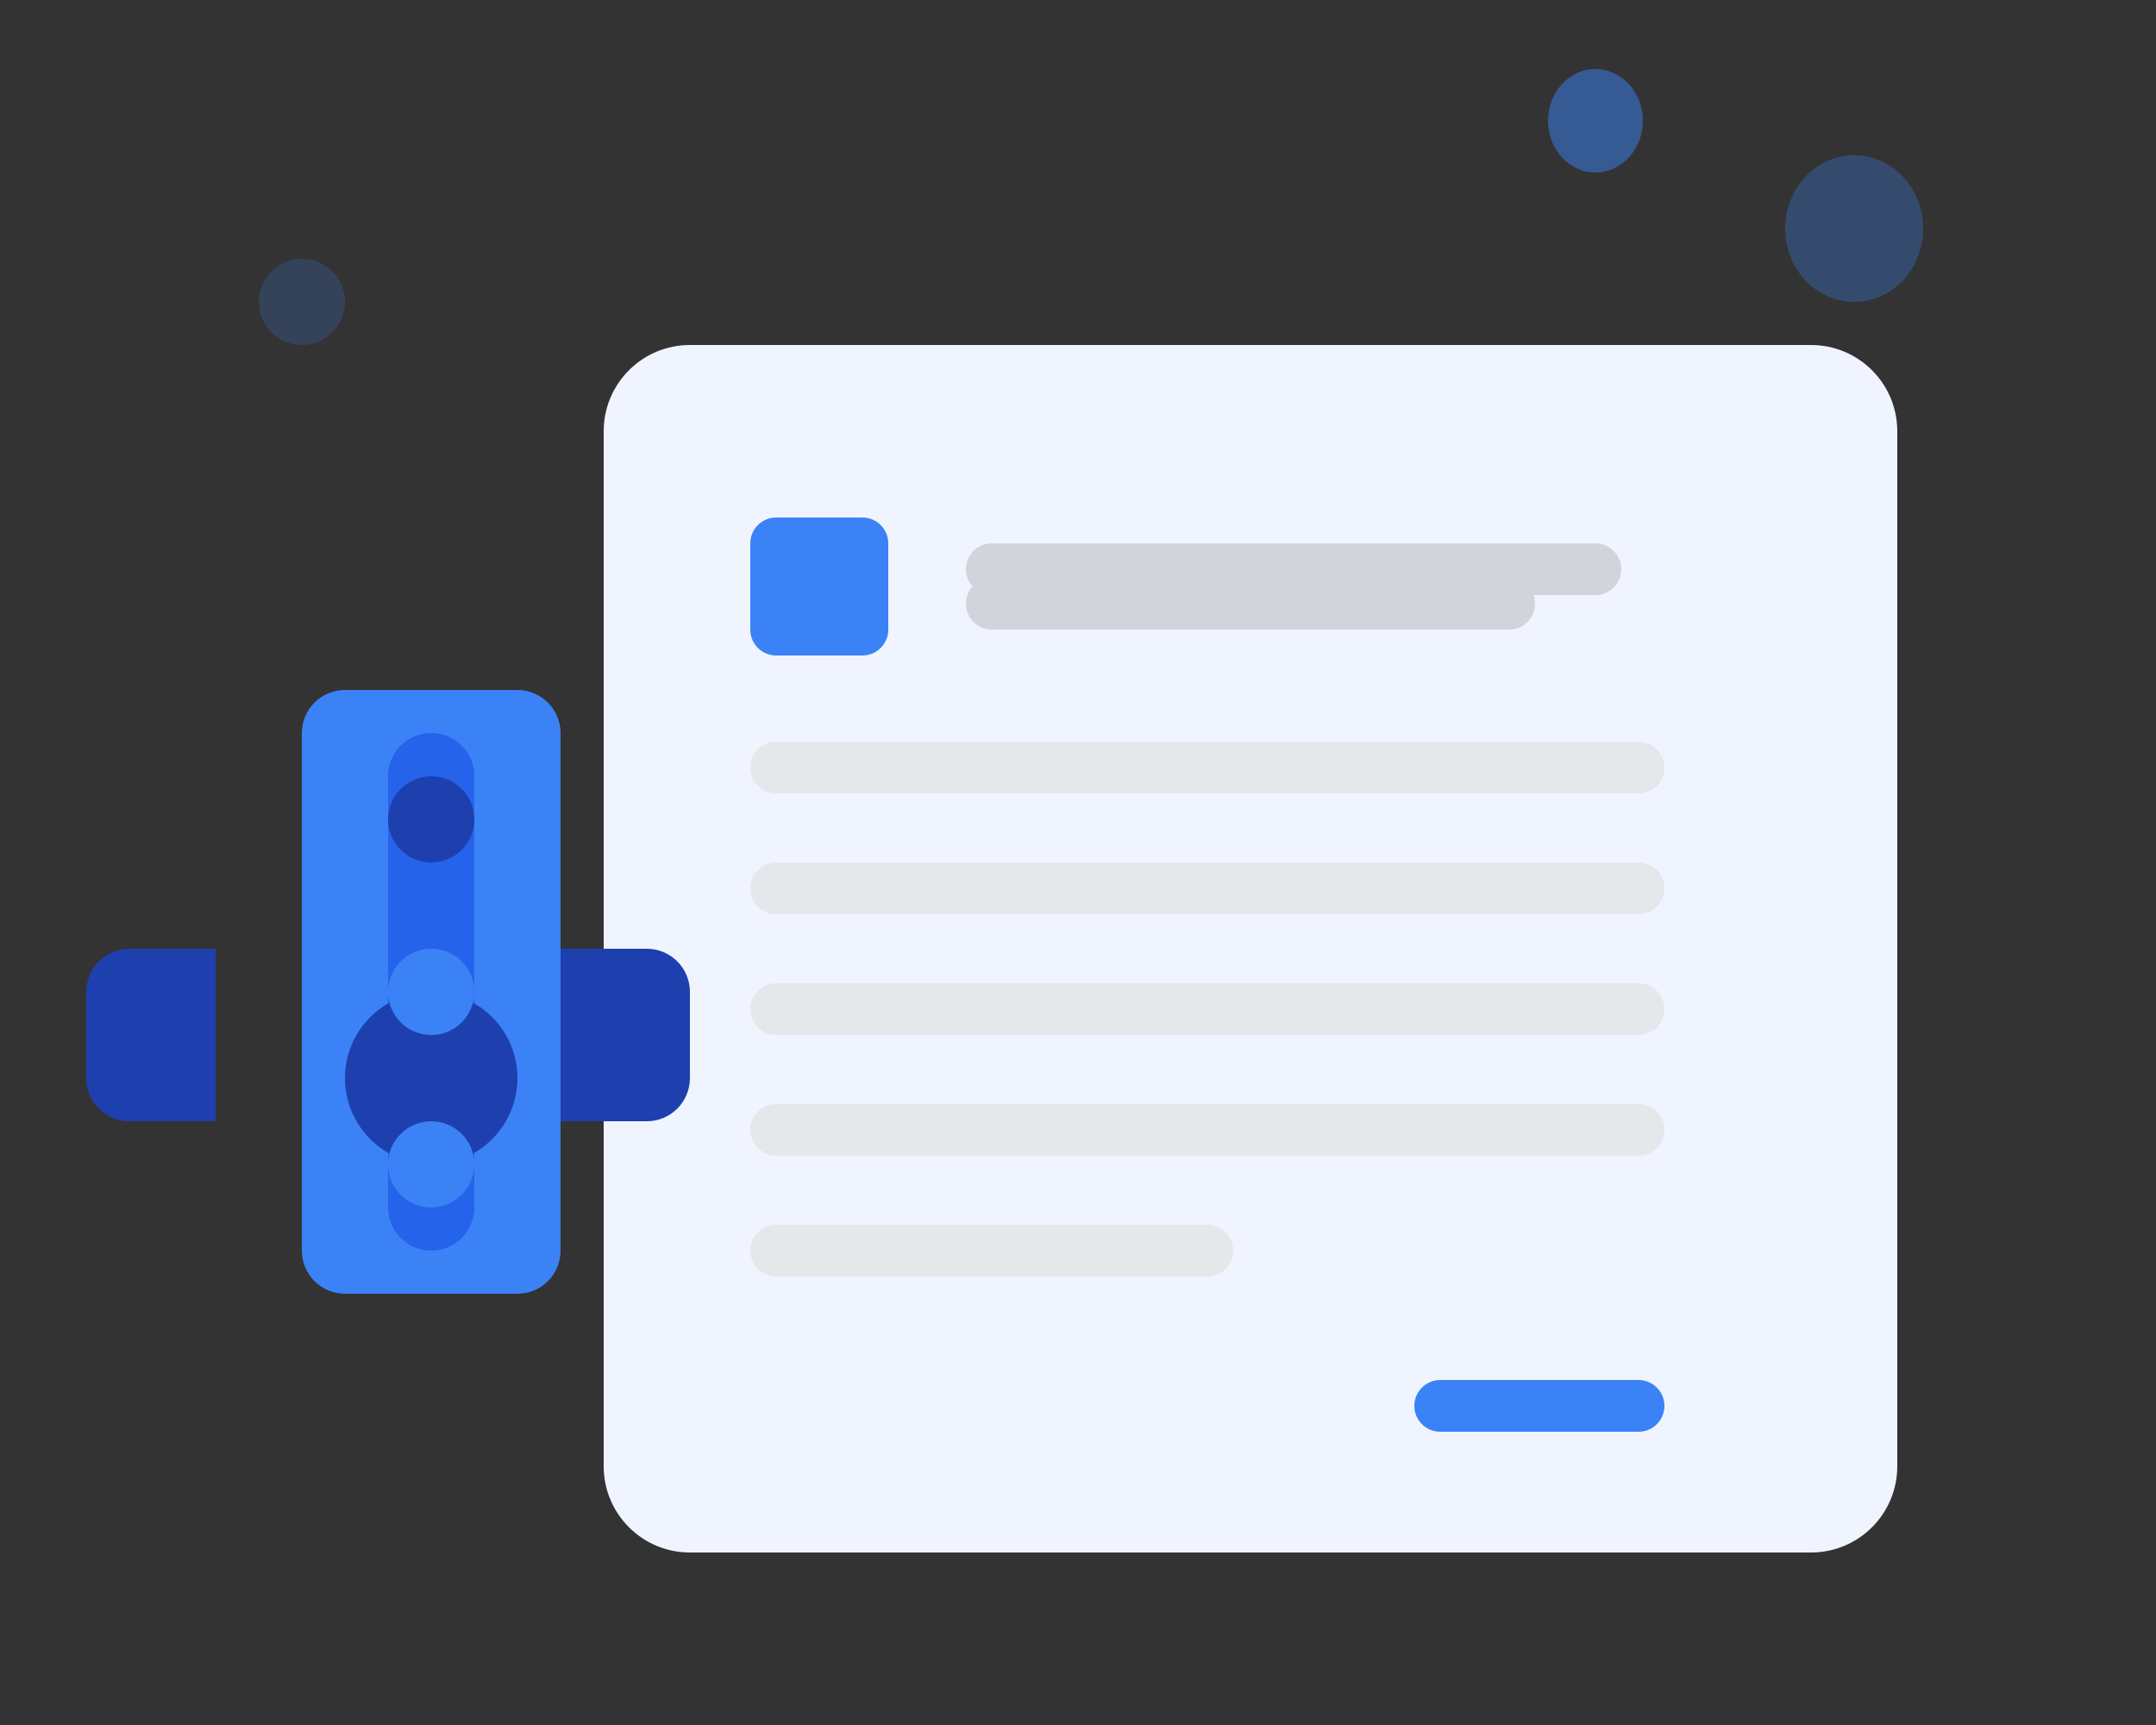 <svg xmlns="http://www.w3.org/2000/svg" width="500" height="400" viewBox="0 0 500 400" fill="none">
  <rect x="0" y="0" width="500" height="400" fill="#333333" stroke="none"/>
  <g clip-path="url(#clip0_1_2)">
    <path d="M420 80H160C148.954 80 140 88.954 140 100V340C140 351.046 148.954 360 160 360H420C431.046 360 440 351.046 440 340V100C440 88.954 431.046 80 420 80Z" fill="#F0F4FF"/>
    <path d="M200 120H180C176.686 120 174 122.686 174 126V146C174 149.314 176.686 152 180 152H200C203.314 152 206 149.314 206 146V126C206 122.686 203.314 120 200 120Z" fill="#3b82f6"/>
    <path d="M230 126H370C373.314 126 376 128.686 376 132C376 135.314 373.314 138 370 138H230C226.686 138 224 135.314 224 132C224 128.686 226.686 126 230 126Z" fill="#D1D5DB"/>
    <path d="M350 146H230C226.686 146 224 143.314 224 140C224 136.686 226.686 134 230 134H350C353.314 134 356 136.686 356 140C356 143.314 353.314 146 350 146Z" fill="#D1D5DB"/>
    <path d="M180 172H380C383.314 172 386 174.686 386 178C386 181.314 383.314 184 380 184H180C176.686 184 174 181.314 174 178C174 174.686 176.686 172 180 172Z" fill="#E5E7EB"/>
    <path d="M180 200H380C383.314 200 386 202.686 386 206C386 209.314 383.314 212 380 212H180C176.686 212 174 209.314 174 206C174 202.686 176.686 200 180 200Z" fill="#E5E7EB"/>
    <path d="M180 228H380C383.314 228 386 230.686 386 234C386 237.314 383.314 240 380 240H180C176.686 240 174 237.314 174 234C174 230.686 176.686 228 180 228Z" fill="#E5E7EB"/>
    <path d="M180 256H380C383.314 256 386 258.686 386 262C386 265.314 383.314 268 380 268H180C176.686 268 174 265.314 174 262C174 258.686 176.686 256 180 256Z" fill="#E5E7EB"/>
    <path d="M180 284H280C283.314 284 286 286.686 286 290C286 293.314 283.314 296 280 296H180C176.686 296 174 293.314 174 290C174 286.686 176.686 284 180 284Z" fill="#E5E7EB"/>
    <path d="M380 320H334C330.686 320 328 322.686 328 326C328 329.314 330.686 332 334 332H380C383.314 332 386 329.314 386 326C386 322.686 383.314 320 380 320Z" fill="#3b82f6"/>
    <path d="M120 160H80C74.477 160 70 164.477 70 170V290C70 295.523 74.477 300 80 300H120C125.523 300 130 295.523 130 290V170C130 164.477 125.523 160 120 160Z" fill="#3b82f6"/>
    <path d="M100 170C94.477 170 90 174.477 90 180V280C90 285.523 94.477 290 100 290C105.523 290 110 285.523 110 280V180C110 174.477 105.523 170 100 170Z" fill="#2563EB"/>
    <path d="M100 180C94.477 180 90 184.477 90 190C90 195.523 94.477 200 100 200C105.523 200 110 195.523 110 190C110 184.477 105.523 180 100 180Z" fill="#1E40AF"/>
    <circle cx="100" cy="250" r="20" fill="#1E40AF"/>
    <path d="M30 220H50V260H30C24.477 260 20 255.523 20 250V230C20 224.477 24.477 220 30 220Z" fill="#1E40AF"/>
    <path d="M150 220H130V260H150C155.523 260 160 255.523 160 250V230C160 224.477 155.523 220 150 220Z" fill="#1E40AF"/>
    <path d="M90 200V180C90 174.477 94.477 170 100 170C105.523 170 110 174.477 110 180V200H90Z" fill="#2563EB"/>
    <circle cx="100" cy="190" r="10" fill="#1E40AF"/>
    <circle cx="100" cy="230" r="10" fill="#3b82f6"/>
    <circle cx="100" cy="270" r="10" fill="#3b82f6"/>
    <path opacity="0.5" d="M370 40C376.075 40 381 34.627 381 28C381 21.373 376.075 16 370 16C363.925 16 359 21.373 359 28C359 34.627 363.925 40 370 40Z" fill="#3b82f6"/>
    <path opacity="0.3" d="M430 70C438.837 70 446 62.389 446 53C446 43.611 438.837 36 430 36C421.163 36 414 43.611 414 53C414 62.389 421.163 70 430 70Z" fill="#3b82f6"/>
    <path opacity="0.2" d="M70 80C75.523 80 80 75.523 80 70C80 64.477 75.523 60 70 60C64.477 60 60 64.477 60 70C60 75.523 64.477 80 70 80Z" fill="#3b82f6"/>
  </g>
  <defs>
    <clipPath id="clip0_1_2">
      <rect width="500" height="400" fill="white"/>
    </clipPath>
  </defs>
</svg>
